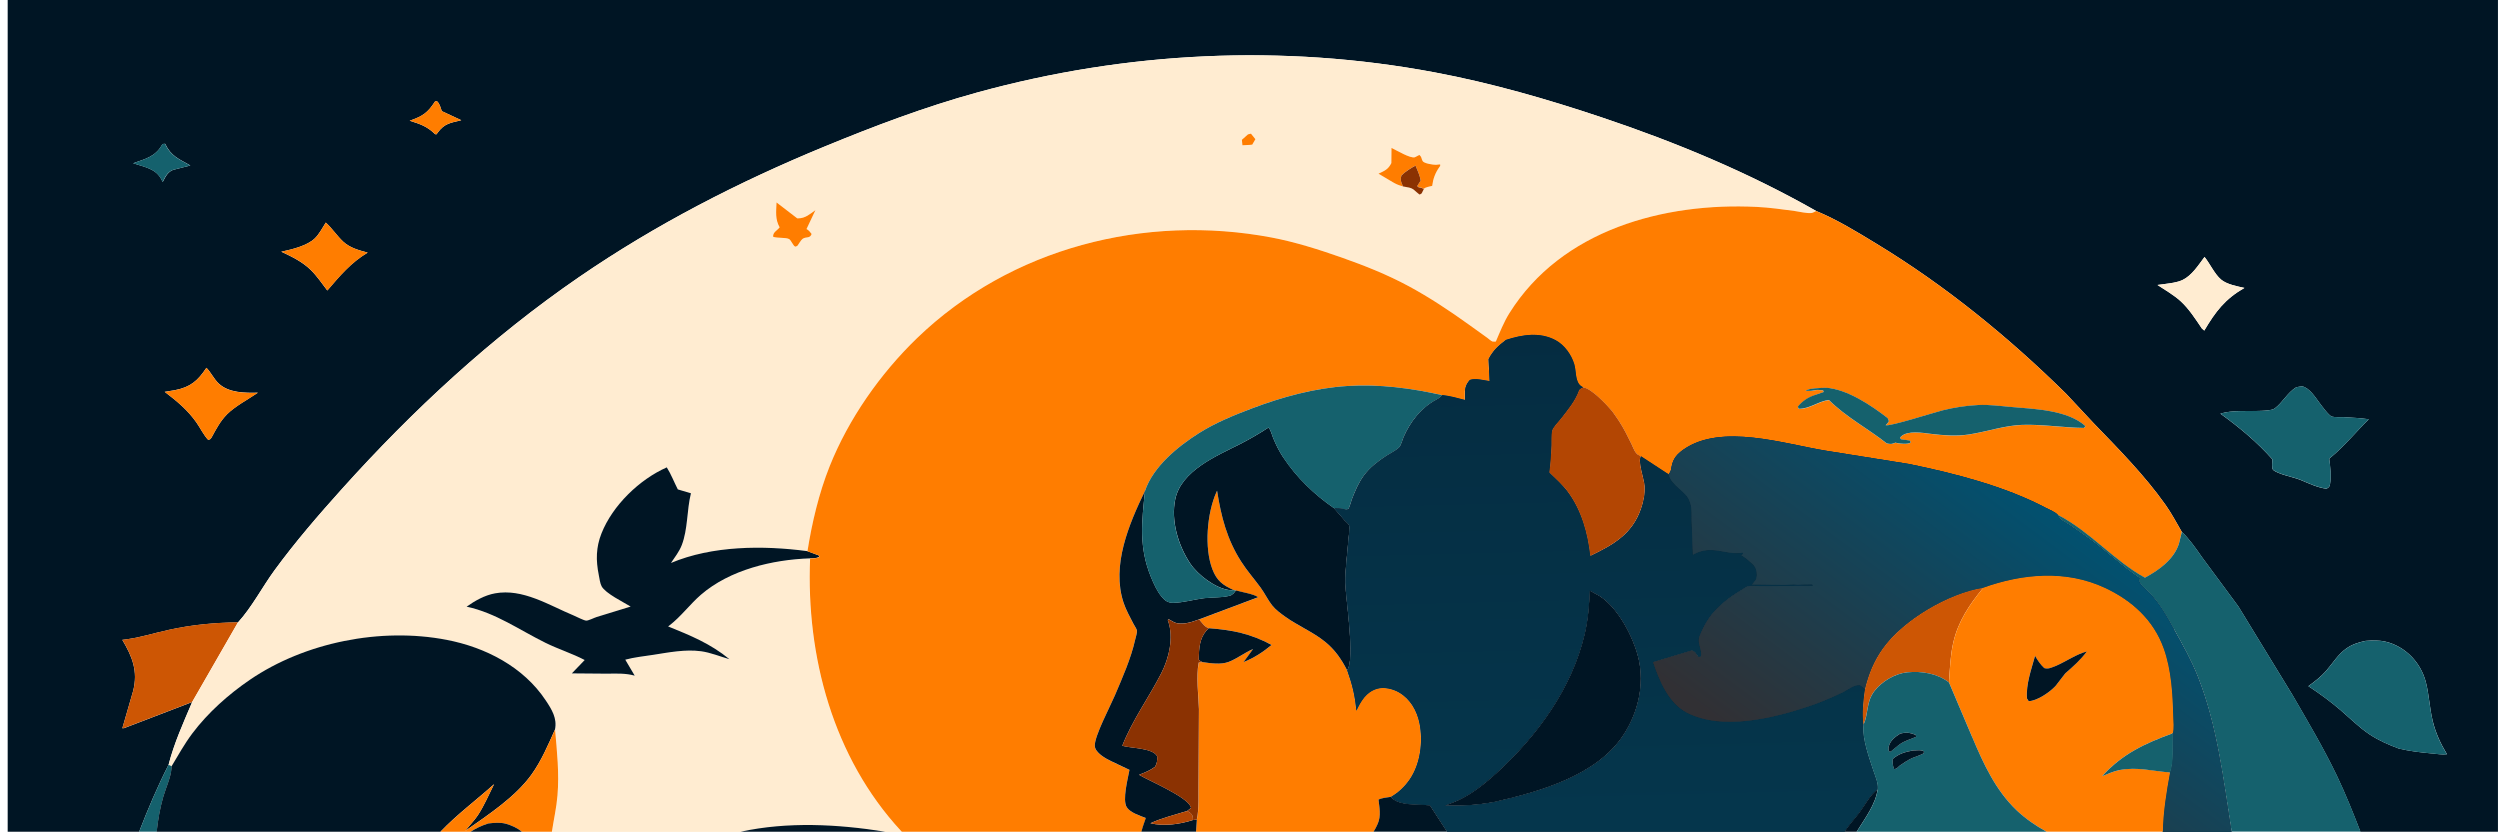 <?xml version="1.0" encoding="UTF-8"?>
<svg id="Calque_2" data-name="Calque 2" xmlns="http://www.w3.org/2000/svg" xmlns:xlink="http://www.w3.org/1999/xlink" viewBox="0 0 514 171">
  <defs>
    <style>
      .cls-1 {
        fill: #15616d;
      }

      .cls-1, .cls-2, .cls-3, .cls-4, .cls-5, .cls-6, .cls-7, .cls-8, .cls-9, .cls-10, .cls-11 {
        stroke-width: 0px;
      }

      .cls-2 {
        fill: #b34603;
      }

      .cls-3 {
        fill: #cd5604;
      }

      .cls-4 {
        fill: #001524;
      }

      .cls-5 {
        fill: url(#Dégradé_sans_nom_4-2);
      }

      .cls-6 {
        fill: url(#Dégradé_sans_nom_4);
      }

      .cls-7 {
        fill: none;
      }

      .cls-8 {
        fill: url(#Dégradé_sans_nom_5);
      }

      .cls-9 {
        fill: #ffecd1;
      }

      .cls-10 {
        fill: #ff7d00;
      }

      .cls-11 {
        fill: #8b3202;
      }
    </style>
    <linearGradient id="Dégradé_sans_nom_4" data-name="Dégradé sans nom 4" x1="843.6" y1="267.2" x2="853.49" y2="-139.72" gradientTransform="translate(-233.81 246.65) scale(.67 -.67)" gradientUnits="userSpaceOnUse">
      <stop offset="0" stop-color="#052c41"/>
      <stop offset="1" stop-color="#04475f"/>
    </linearGradient>
    <linearGradient id="Dégradé_sans_nom_4-2" data-name="Dégradé sans nom 4" x1="946.56" y1="269.71" x2="956.45" y2="-137.22" xlink:href="#Dégradé_sans_nom_4"/>
    <linearGradient id="Dégradé_sans_nom_5" data-name="Dégradé sans nom 5" x1="914.15" y1="118.74" x2="983.68" y2="212.34" gradientTransform="translate(-233.81 246.65) scale(.67 -.67)" gradientUnits="userSpaceOnUse">
      <stop offset="0" stop-color="#313034"/>
      <stop offset="1" stop-color="#005272"/>
    </linearGradient>
  </defs>
  <g id="Calque_1-2" data-name="Calque 1">
    <g>
      <rect class="cls-7" x="513.58" width=".42" height="171"/>
      <rect class="cls-7" width="1.58" height="171"/>
      <path class="cls-4" d="m1.58,0v171h27.03c1.81-4.67,3.76-9.27,6.04-13.75,1.13-4.44,3.06-8.7,4.85-12.9l-13.58,5.2c-.46.2-.26.14-.77.19l2.23-7.7c1.03-4.07-.2-7.05-2.23-10.48,3.2-.33,6.4-1.37,9.55-2.05,4.78-1.05,9.34-1.48,14.23-1.55,2.85-3.12,5.01-7.31,7.53-10.75,4.23-5.78,9.03-11.35,13.83-16.68,14.6-16.23,30.73-31.18,48.74-43.55,15.84-10.88,32.78-19.56,50.53-26.87,10.28-4.23,20.63-8.15,31.36-11.1,30.68-8.43,62.8-10.01,94.07-4.13,11.64,2.19,23.07,5.48,34.29,9.24,15.27,5.12,30.12,11.29,44.13,19.26,4.29,1.77,8.4,4.3,12.36,6.71,14.18,8.6,27.21,19.23,39.02,30.86l5.65,6.04c5.14,5.33,10.47,10.7,14.76,16.76,1.29,1.82,2.27,3.7,3.38,5.61,1.47,1.37,2.97,3.5,4.12,5.17l7.52,10.18,11.01,18.02c3.19,5.51,6.49,11.06,9.24,16.8,1.79,3.75,3.33,7.61,4.83,11.48h28.28V0H1.58Zm31.88,37.39l-.07-.1-.13-.28c-1.16-2.39-3.55-2.65-5.88-3.45,2.42-.85,4.57-1.34,5.92-3.75l.11-.2.54-.05c1.25,2.6,2.83,3.11,5.19,4.46l-3.53.9c-1.03.37-1.55,1.32-2.02,2.24l-.11.22Zm13.19,47.82c-1.34,1.33-2.24,3.05-3.13,4.69-.34.48-.12.28-.69.56-.94-.98-1.63-2.43-2.41-3.55-1.83-2.62-4.03-4.42-6.55-6.35l2.09-.34c3.21-.62,4.72-1.95,6.48-4.6.94.94,1.5,2.26,2.52,3.22,2.06,1.95,5.42,1.96,8.06,1.89-2.04,1.4-4.62,2.73-6.37,4.46Zm20.65-25.48c-1.07-1.39-2.13-2.98-3.39-4.21-1.74-1.71-3.89-2.74-6.08-3.77l.29-.06c2.04-.44,5.02-1.18,6.56-2.64.92-.86,1.62-2.23,2.3-3.29,1.33,1.21,2.3,2.74,3.61,3.95,1.37,1.26,3.25,1.76,4.99,2.22-3.49,2.11-5.67,4.74-8.29,7.79Zm22.67-32.43l-.23.32-.28-.03c-1.63-1.61-3.09-2.1-5.23-2.76,2.7-.96,3.68-1.61,5.21-3.96l.38-.08c.61.55.74,1.29,1.01,2.06l4.01,1.87c-2.25.56-3.45.64-4.87,2.58Zm362.73,40.23c-1.28-1.9-2.67-4.07-4.38-5.62-1.39-1.26-3.17-2.28-4.74-3.32l1.3-.17c1.26-.18,2.7-.31,3.86-.86,1.92-.92,3.26-3.07,4.51-4.73,1.11,1.37,2.07,3.5,3.37,4.62,1.2,1.03,3.34,1.41,4.84,1.75-3.99,2.27-5.96,4.88-8.26,8.77l-.5-.43Zm14.64,29.06c-.32-.3-.15-1.67-.14-2.15-3.14-3.55-6.84-6.63-10.69-9.39,2.39-.77,5.91-.45,8.45-.58.7-.04,2.14-.07,2.7-.48,1.64-1.2,2.59-3.22,4.43-4.36.39-.11.83-.14,1.23-.2,1.51.32,2.73,2.29,3.6,3.45.46.6,1.88,2.59,2.53,2.78.61.17,1.68.08,2.34.11,1.75.09,3.49.19,5.23.43-2.59,2.53-4.99,5.52-7.78,7.8l-.36.29c.22,1.58.46,3.63.18,5.21-.11.64-.22.66-.73.99-1.89-.24-3.69-1.13-5.44-1.85-1.35-.55-4.54-1.12-5.55-2.04Zm32.57,58.31c-2.31-.21-4.43-.47-6.69-.99-2.08-.77-4.17-1.68-6.02-2.91-2.17-1.44-4.08-3.37-6.06-5.07-2.07-1.77-4.26-3.36-6.54-4.86,1.33-.95,2.65-1.99,3.72-3.22,1.3-1.51,2.43-3.37,4.09-4.53,1.24-.86,2.5-1.25,3.95-1.56,1.35-.1,2.76-.15,4.09.16,4.08.96,7.25,4.27,8.3,8.3.68,2.62.77,5.38,1.42,8.02.61,2.48,1.61,4.66,2.93,6.83-1,.14-2.17-.09-3.18-.18Z"/>
      <path class="cls-10" d="m89.82,20.78l-.38.08c-1.52,2.35-2.51,3-5.21,3.96,2.14.66,3.59,1.15,5.23,2.76l.28.03.23-.32c1.42-1.94,2.62-2.02,4.87-2.58l-4.01-1.87c-.27-.77-.4-1.51-1.01-2.06Z"/>
      <path class="cls-1" d="m35.58,34.93l3.53-.9c-2.35-1.35-3.93-1.86-5.19-4.46l-.54.05-.11.2c-1.35,2.41-3.5,2.89-5.92,3.75,2.33.8,4.72,1.05,5.88,3.45l.13.28.07.1.11-.22c.47-.92.99-1.88,2.02-2.24Z"/>
      <path class="cls-10" d="m66.99,45.76c-.68,1.06-1.38,2.43-2.3,3.29-1.54,1.45-4.52,2.2-6.56,2.64l-.29.06c2.19,1.02,4.34,2.05,6.08,3.77,1.25,1.23,2.31,2.81,3.39,4.21,2.62-3.05,4.8-5.68,8.29-7.79-1.74-.46-3.63-.96-4.99-2.22-1.31-1.21-2.28-2.74-3.61-3.95Z"/>
      <path class="cls-9" d="m461.46,59.2c-1.51-.35-3.64-.72-4.84-1.75-1.3-1.12-2.26-3.25-3.37-4.62-1.25,1.67-2.59,3.81-4.51,4.73-1.16.55-2.6.68-3.86.86l-1.3.17c1.57,1.04,3.34,2.06,4.74,3.32,1.71,1.55,3.1,3.72,4.38,5.62l.5.43c2.3-3.88,4.27-6.5,8.26-8.77Z"/>
      <path class="cls-10" d="m44.96,78.85c-1.02-.96-1.58-2.29-2.52-3.22-1.76,2.65-3.27,3.97-6.48,4.6l-2.09.34c2.52,1.93,4.72,3.72,6.55,6.35.78,1.12,1.47,2.57,2.41,3.55.57-.28.35-.08.69-.56.9-1.64,1.79-3.36,3.13-4.69,1.74-1.73,4.33-3.07,6.37-4.46-2.64.07-6,.05-8.06-1.89Z"/>
      <path class="cls-3" d="m34.7,129.49c-3.15.69-6.35,1.73-9.55,2.05,2.03,3.43,3.26,6.42,2.23,10.48l-2.23,7.7c.5-.05.31,0,.77-.19l13.58-5.2,9.43-16.4c-4.88.08-9.45.51-14.23,1.55Z"/>
      <path class="cls-1" d="m479.07,99.49c.28-1.57.04-3.63-.18-5.21l.36-.29c2.79-2.27,5.19-5.26,7.78-7.8-1.74-.24-3.48-.34-5.23-.43-.65-.03-1.73.06-2.34-.11-.65-.18-2.07-2.18-2.53-2.78-.88-1.16-2.09-3.13-3.6-3.45-.4.06-.84.09-1.23.2-1.85,1.14-2.79,3.16-4.43,4.36-.56.41-2,.45-2.7.48-2.54.13-6.06-.18-8.45.58,3.84,2.77,7.54,5.84,10.69,9.39-.01.48-.19,1.86.14,2.15,1.01.92,4.2,1.49,5.55,2.04,1.75.72,3.55,1.61,5.44,1.85.51-.33.62-.35.73-.99Z"/>
      <path class="cls-1" d="m500.17,148.25c-.65-2.64-.74-5.41-1.42-8.02-1.05-4.03-4.22-7.34-8.3-8.3-1.32-.31-2.74-.26-4.09-.16-1.45.32-2.71.7-3.95,1.56-1.66,1.15-2.79,3.02-4.09,4.53-1.07,1.24-2.39,2.28-3.72,3.22,2.27,1.5,4.47,3.09,6.54,4.86,1.98,1.7,3.89,3.62,6.06,5.07,1.85,1.23,3.94,2.14,6.02,2.91,2.26.53,4.38.78,6.69.99,1.01.09,2.18.31,3.18.18-1.32-2.17-2.32-4.35-2.93-6.83Z"/>
      <path class="cls-9" d="m185.19,170.79c-13.93-15.06-19.48-35.8-18.66-55.97-7.69.26-16.46,2.33-22.41,7.49-2.27,1.97-4.06,4.45-6.45,6.29l-.28.21c4.63,1.88,8.69,3.52,12.61,6.74-1.87-.53-3.9-1.37-5.82-1.63-3.25-.44-6.62.23-9.83.73-1.94.3-3.88.49-5.77,1l1.94,3.29c-1.85-.53-3.76-.43-5.66-.41l-7.27-.06,2.64-2.75c-2.58-1.36-5.41-2.23-8.03-3.52-5.42-2.67-10.26-6.17-16.25-7.45,1.75-1.23,3.71-2.35,5.85-2.74,5.73-1.04,11.07,2.44,16.16,4.55.57.23,2.12,1.07,2.61,1.06.49,0,1.6-.58,2.11-.74l7-2.15c-1.43-.89-5.19-2.72-5.97-4.17-.33-.61-.45-1.68-.59-2.36-.6-2.98-.57-5.66.56-8.5,2.28-5.77,7.81-11.11,13.43-13.59.89,1.41,1.51,3.04,2.27,4.53l2.7.8c-.87,3.47-.61,7.38-1.9,10.69-.5,1.29-1.45,2.52-2.22,3.66,8.52-3.59,18.98-3.65,28.06-2.45.92-5.84,2.36-11.94,4.55-17.44,3.89-9.8,10.42-19.1,17.99-26.39,19.24-18.56,46.86-25.59,72.88-20.68,4.9.92,9.74,2.47,14.43,4.12,4.73,1.66,9.32,3.48,13.74,5.87,4.27,2.3,8.45,5.08,12.39,7.91l3.79,2.72c.23.16.82.69,1.07.76.22.06.46,0,.69.01.84-1.95,1.65-4.01,2.78-5.82,10.73-17.15,31.8-22.81,50.89-21.86,2.61.13,5.19.5,7.77.84,1,.13,2.51.53,3.48.41.26-.03.69-.29.95-.4-14.02-7.97-28.86-14.14-44.13-19.26-11.22-3.76-22.64-7.05-34.29-9.24-31.27-5.88-63.4-4.3-94.07,4.13-10.73,2.95-21.08,6.87-31.36,11.1-17.75,7.31-34.68,15.99-50.53,26.87-18.02,12.37-34.15,27.31-48.74,43.55-4.79,5.33-9.6,10.9-13.83,16.68-2.52,3.44-4.68,7.64-7.53,10.75l-9.43,16.4c-1.79,4.2-3.72,8.47-4.85,12.9l.64.31c1.37-2.29,2.66-4.63,4.28-6.77,3.21-4.26,7.43-8.03,11.83-11.02,11.33-7.72,26.94-10.81,40.44-8.21,7.97,1.53,15.8,5.54,20.39,12.46,1.23,1.86,2.36,3.68,1.9,5.97.39,4.54.88,8.99.5,13.55-.21,2.48-.77,4.98-1.15,7.47h38.83c9.64-2.1,19.97-1.56,29.7,0h3.4s-.11-.11-.21-.21Zm100.87-137.26l.03-3.12c1,.46,3.92,2.23,4.81,1.92l.93-.48c.53.5.34.69.66,1.26.28.52,2.2.78,2.74.77l.86-.09c.03.43.08.22-.17.58-.83,1.2-1.27,2.4-1.46,3.84-.4.11-1.51.29-1.71.62l-.44.9c-.16.08-.3.25-.47.23-.06,0-1.14-.98-1.25-1.06-.49-.36-1.21-.44-1.8-.54l-.33-.06c-.79-.2-1.37-.43-2.07-.85l-2.96-1.76c1.29-.62,2.01-.88,2.64-2.18Zm-29.48-5.91l.61-.13.91,1.13-.66,1.13-.5.05-1.52.08-.1-1.12,1.26-1.12Zm-96.31,19.12c-.95-1.7-.7-3.23-.64-5.12l4.26,3.27h.22c1.45,0,2.38-.87,3.52-1.67l-1.83,3.88c.48.27.71.58,1.05,1.02-.37,1-1.14.49-1.86,1-.33.23-.78,1.05-1.05,1.41-.17.06-.34.24-.5.17-.43-.21-.82-1.33-1.25-1.55-.71-.35-2.33-.14-3.25-.45-.11-.94.75-1.22,1.33-1.95Z"/>
      <polygon class="cls-10" points="256.96 29.79 257.46 29.74 258.11 28.62 257.2 27.48 256.59 27.62 255.33 28.74 255.44 29.87 256.96 29.79"/>
      <path class="cls-10" d="m163.46,50.69c.16.08.33-.11.5-.17.26-.35.72-1.17,1.05-1.41.72-.51,1.5,0,1.86-1-.33-.44-.56-.75-1.05-1.02l1.83-3.88c-1.14.8-2.07,1.67-3.52,1.68h-.22s-4.26-3.27-4.26-3.27c-.06,1.89-.32,3.42.64,5.12-.57.73-1.43,1.01-1.33,1.95.92.31,2.54.1,3.25.45.43.21.82,1.34,1.25,1.55Z"/>
      <path class="cls-10" d="m288.45,38.32c-.39-1-.63-1.22-.3-2.27.91-.86,1.79-1.41,2.88-2.01.42,1.01.88,1.98,1.06,3.07l-.7,1.12c.42.35.16.23.59.31.45.09.29.05.77.29.2-.33,1.31-.51,1.71-.62.18-1.44.62-2.64,1.46-3.84.25-.36.2-.15.17-.58l-.86.09c-.54.01-2.45-.26-2.74-.77-.31-.57-.12-.77-.66-1.26l-.93.48c-.89.31-3.81-1.45-4.81-1.92l-.03,3.12c-.64,1.29-1.35,1.56-2.64,2.18l2.96,1.76c.7.41,1.28.65,2.07.85Z"/>
      <path class="cls-11" d="m291.39,38.24l.7-1.12c-.18-1.09-.64-2.06-1.06-3.07-1.09.6-1.97,1.14-2.88,2.01-.33,1.04-.08,1.27.3,2.27l.33.06c.59.11,1.31.18,1.8.54.11.08,1.2,1.06,1.25,1.06.17.01.31-.16.47-.23l.44-.9c-.48-.24-.33-.2-.77-.29-.43-.08-.17.04-.59-.31Z"/>
      <path class="cls-4" d="m137.94,115.77c.77-1.15,1.72-2.37,2.22-3.66,1.29-3.31,1.03-7.22,1.9-10.69l-2.7-.8c-.76-1.49-1.38-3.12-2.27-4.53-5.62,2.48-11.15,7.82-13.43,13.59-1.13,2.85-1.16,5.53-.56,8.5.14.69.26,1.75.59,2.36.78,1.46,4.54,3.29,5.97,4.17l-7,2.15c-.51.16-1.62.73-2.11.74-.49,0-2.04-.83-2.61-1.06-5.09-2.11-10.43-5.59-16.16-4.55-2.14.39-4.1,1.51-5.85,2.74,5.99,1.28,10.83,4.78,16.25,7.45,2.62,1.29,5.45,2.17,8.03,3.52l-2.64,2.75,7.27.06c1.9-.02,3.81-.12,5.66.41l-1.94-3.29c1.89-.51,3.84-.7,5.77-1,3.21-.5,6.58-1.17,9.83-.73,1.92.26,3.95,1.1,5.82,1.63-3.92-3.21-7.98-4.86-12.61-6.74l.28-.21c2.39-1.84,4.18-4.32,6.45-6.29,5.95-5.15,14.72-7.23,22.41-7.49.68-.02,1.29,0,1.92-.3l-.11-.32-2.35-.87c-9.08-1.2-19.54-1.15-28.06,2.45Z"/>
      <path class="cls-10" d="m231.66,165.99c-.96-1.47.24-5.94.55-7.69l-3.73-1.77c-1.12-.54-3.33-1.73-3.4-3.16-.1-1.96,3.21-8.21,4.11-10.33,1.58-3.72,3.32-7.59,4.2-11.54.09-.41.42-1.49.36-1.84-.07-.36-.55-1.06-.73-1.4-.71-1.39-1.51-2.81-2.01-4.29-2.56-7.61,1.09-16.19,4.4-23.04,1.68-5,6.78-9.14,11.07-11.86,3.36-2.13,7.18-3.69,10.89-5.09,6.3-2.38,12.9-4.19,19.65-4.62,6.52-.42,13.16.45,19.52,1.88,1.58.18,3.09.6,4.62,1.01v-.9c-.04-1.35.09-2.23,1.02-3.23,1.15-.4,2.85.07,4.05.25l-.21-4.53c.91-1.77,2.03-2.77,3.58-3.95,3.33-1.08,6.96-1.68,10.21.07,1.82.98,3.23,2.96,3.82,4.92.45,1.5.13,3.68,1.48,4.56l.38.22c1.71.19,4.93,3.64,6.03,4.97l1.12,1.61.24.36c.97,1.49,1.76,3.1,2.55,4.7.35.71.7,1.86,1.4,2.25l.29.17.24.13,5.67,3.71.22-.29c.3-.43.34-.86.43-1.36.29-1.61,1.11-2.54,2.44-3.47,7.79-5.46,20.76-1.14,29.34.25l16.95,2.71c9.36,1.9,19.77,4.57,28.23,9.04.68.36,1.95.86,2.42,1.43l.25.13c6.48,3.41,11.35,9.32,17.68,12.8,2.89-1.56,5.98-3.76,7-7.03l.59-2.4c-1.11-1.92-2.09-3.8-3.38-5.61-4.29-6.06-9.62-11.43-14.76-16.76l-5.65-6.04c-11.81-11.63-24.84-22.26-39.02-30.86-3.97-2.41-8.07-4.94-12.36-6.71-.26.11-.69.37-.95.4-.96.12-2.47-.27-3.48-.41-2.58-.35-5.17-.71-7.77-.84-19.09-.95-40.16,4.7-50.89,21.86-1.13,1.8-1.94,3.87-2.78,5.82-.23,0-.47.04-.69-.01-.25-.06-.85-.6-1.07-.76l-3.79-2.72c-3.94-2.83-8.12-5.61-12.39-7.91-4.42-2.38-9.01-4.2-13.74-5.87-4.7-1.65-9.54-3.19-14.43-4.12-26.02-4.91-53.64,2.12-72.88,20.68-7.56,7.3-14.09,16.6-17.99,26.39-2.19,5.5-3.63,11.6-4.55,17.44l2.35.87.11.32c-.63.3-1.24.28-1.92.3-.82,20.16,4.74,40.91,18.66,55.97.09.1.16.16.21.21h49.28c.22-.96.57-1.88.9-2.81-1.23-.49-3.16-1.05-3.91-2.21Zm141.43-84.74l1.86-.63-.12-.35c-.62-.05-1.25-.15-1.85,0-.59.15-1.16.12-1.77.12.58-.6,3.23-.59,4.15-.66,4.44.3,9.33,3.61,12.75,6.25l.26.64c-.2.32-.4.56-.68.82.74.34,10.06-2.65,11.74-3.06,2.42-.6,4.82-.97,7.31-1.09,2.34-.11,4.66.22,6.99.42,4.67.39,11.43.62,15.04,3.92l-.31.37c-4.23-.05-8.43-.76-12.66-.63-3.65.12-7.33,1.4-10.95,1.97-2.61.41-5.32.2-7.93-.13-1.71-.21-4.7-.73-6.07.56l-.2.24.18.32,1.88.27.13.41c-.63.4-2.16.24-2.88.08l-.25-.07-.38.15c-.53.2-.88.11-1.42,0-3.78-2.99-8.47-5.49-11.86-8.9-2.1.23-4.04,1.87-6.23,1.81l-.18-.44c.95-1.16,2.04-1.89,3.46-2.37Z"/>
      <path class="cls-10" d="m283.26,169.37c.72-1.6.36-3.27.16-4.96.77-.38,1.72-.43,2.57-.57,1.55-.92,2.81-2.1,3.83-3.59,2.18-3.2,2.77-7.76,2.02-11.5-.52-2.57-1.86-4.99-4.17-6.36-1.26-.75-3.15-1.21-4.57-.78-2.27.68-3.3,2.53-4.26,4.51-.24-2.98-.86-5.47-1.87-8.29-1.16-2.28-2.53-4.25-4.53-5.87-2.5-2.02-5.62-3.3-8.24-5.19-.91-.66-1.93-1.4-2.63-2.28-.91-1.14-1.53-2.51-2.4-3.69-1.31-1.78-2.78-3.45-3.97-5.31-2.93-4.58-4.14-9.3-4.97-14.59l-.13.28c-1.95,4.35-2.53,11.48-.82,15.9.91,2.34,2.15,3.25,4.35,4.24l.47.09c1.09.33,3.81.76,4.56,1.4l-12.11,4.54c.59.69,1.1,1.58,1.98,1.81,4.87.36,8.6,1.12,12.93,3.44-1.77,1.47-3.62,2.68-5.77,3.53l1.96-2.69c-1.74.73-3.29,1.99-5,2.64-1.63.62-3.72.29-5.39.05l-.79.09c-.56,2.94-.06,6.56.05,9.57l-.09,15.34c-.05,2.33.15,5.1-.35,7.37l-.17,2.5h36.5c.25-.4.48-.8.68-1.23l.18-.4Z"/>
      <path class="cls-4" d="m246.46,135.62c.48.43.22.26.78.51,1.67.24,3.76.57,5.39-.05,1.71-.65,3.26-1.9,5-2.64l-1.96,2.69c2.15-.85,4-2.06,5.77-3.53-4.33-2.33-8.06-3.08-12.93-3.44-1.6,1.46-1.93,3.3-2.02,5.38l-.04,1.09Z"/>
      <path class="cls-1" d="m376.05,82.25c3.38,3.41,8.07,5.91,11.86,8.9.54.12.88.2,1.42,0l.38-.15.25.07c.72.16,2.25.32,2.88-.08l-.13-.41-1.88-.27-.18-.32.2-.24c1.36-1.29,4.36-.77,6.07-.56,2.61.32,5.32.53,7.93.13,3.62-.56,7.3-1.85,10.95-1.97,4.23-.13,8.44.58,12.66.63l.31-.37c-3.62-3.3-10.37-3.52-15.04-3.92-2.32-.2-4.65-.53-6.99-.42-2.49.12-4.89.49-7.31,1.09-1.68.41-11,3.4-11.74,3.06.28-.26.48-.5.68-.82l-.26-.64c-3.42-2.64-8.31-5.95-12.75-6.25-.93.07-3.58.06-4.15.66.61,0,1.18.03,1.77-.12.6-.15,1.24-.05,1.85,0l.12.35-1.86.63c-1.42.48-2.51,1.21-3.46,2.37l.18.44c2.19.06,4.13-1.58,6.23-1.81Z"/>
      <path class="cls-4" d="m245.26,168.6c-2.71.87-5.94,1.33-8.73.66,2.42-1.12,5.02-1.72,7.56-2.53l.79-.62-.07-.26c-.88-2.09-8.35-5.23-10.62-6.55,1.18-.47,2.28-.89,3.3-1.66.43-.8.47-1.26.43-2.16-.98-1.74-5.23-1.6-7.18-2.15,2.1-5.32,5.44-9.87,8.03-14.93,1.58-3.09,2.57-7.27,1.42-10.66l-.09-.26.18-.17,1.19.66c1.4.58,3.4,0,4.75-.51l.33-.13,12.11-4.54c-.75-.64-3.47-1.08-4.56-1.4l-.46.59s-.48.39-.56.42c-1.65.52-3.87.36-5.61.59-2.03.26-4.2.92-6.25.94-1.05.01-1.68-.41-2.34-1.2-.99-1.17-1.68-2.74-2.26-4.15-2.49-6.09-1.87-11.32-1.2-17.67-3.31,6.84-6.96,15.42-4.4,23.04.5,1.48,1.3,2.91,2.01,4.29.18.35.66,1.05.73,1.4.07.35-.26,1.43-.36,1.84-.88,3.95-2.62,7.82-4.2,11.54-.9,2.13-4.21,8.37-4.11,10.33.07,1.43,2.28,2.63,3.4,3.16l3.73,1.77c-.31,1.75-1.51,6.21-.55,7.69.75,1.15,2.69,1.72,3.91,2.21-.32.93-.67,1.85-.9,2.81h11.23l.17-2.5-.81.1Z"/>
      <path class="cls-2" d="m244.09,166.73c-2.54.81-5.14,1.41-7.56,2.53,2.79.67,6.03.2,8.73-.66,0-.21.01-.54-.04-.73-.18-.65-.59-.81-1.13-1.13Z"/>
      <path class="cls-11" d="m241.46,127.98l-1.19-.66-.18.17.09.26c1.15,3.39.17,7.57-1.42,10.66-2.59,5.06-5.93,9.61-8.03,14.93,1.95.55,6.19.41,7.18,2.15.04.9,0,1.36-.43,2.16-1.03.77-2.12,1.19-3.3,1.66,2.27,1.31,9.73,4.46,10.62,6.55l.07.26-.79.62c.54.33.94.48,1.13,1.13.05.2.04.53.04.73l.81-.1c.5-2.27.3-5.04.35-7.37l.09-15.34c-.11-3.01-.61-6.63-.05-9.57l.79-.09c-.56-.25-.3-.08-.78-.51l.04-1.09c.09-2.08.42-3.92,2.02-5.38-.88-.23-1.39-1.12-1.98-1.81l-.33.13c-1.36.52-3.35,1.09-4.75.51Z"/>
      <path class="cls-4" d="m263.83,94.03c-.84-1.28-1.5-2.6-2.08-4.02-.21-.51-.54-1.8-.96-2.1-1.93,1.25-3.89,2.4-5.94,3.44-4.78,2.41-11.98,5.42-13.21,11.27-.94,4.43.62,9.57,3.09,13.26,1.56,2.32,5.11,5.04,7.97,5.43.3.04.62.02.93,0-2.21-.99-3.45-1.9-4.35-4.24-1.71-4.42-1.13-11.55.82-15.9l.13-.28c.83,5.3,2.03,10.01,4.97,14.59,1.19,1.86,2.66,3.53,3.97,5.31.87,1.18,1.49,2.55,2.4,3.69.7.88,1.72,1.63,2.63,2.28,2.62,1.89,5.75,3.17,8.24,5.19,2.01,1.62,3.37,3.59,4.53,5.87,1.74-2.29-.33-14.81-.37-17.99-.04-2.93.41-5.79.62-8.7.05-.66.36-2.65.15-3.2-.09-.23-.7-.72-.89-.93l-2.2-2.53c-4.08-2.82-7.7-6.29-10.44-10.45Z"/>
      <path class="cls-1" d="m277.02,79.36c-6.75.43-13.35,2.24-19.65,4.62-3.71,1.4-7.53,2.96-10.89,5.09-4.3,2.72-9.39,6.86-11.07,11.86-.67,6.35-1.29,11.58,1.2,17.67.58,1.41,1.26,2.98,2.26,4.15.66.78,1.28,1.21,2.34,1.2,2.04-.03,4.22-.68,6.25-.94,1.74-.22,3.96-.06,5.61-.59.08-.02.54-.4.56-.42l.46-.59-.47-.09c-.3.03-.62.05-.93,0-2.85-.39-6.41-3.11-7.97-5.43-2.47-3.68-4.03-8.82-3.09-13.26,1.24-5.85,8.44-8.85,13.21-11.27,2.05-1.04,4.01-2.19,5.94-3.44.43.3.75,1.59.96,2.1.58,1.41,1.24,2.74,2.08,4.02,2.74,4.16,6.35,7.62,10.44,10.45.68,0,1.3,0,1.96.18l.48.14c.17-.06.41-.03.52-.18.29-.37.57-1.55.76-2.04.65-1.7,1.36-3.37,2.46-4.84,1.24-1.67,2.88-2.91,4.6-4.02.78-.5,2.06-1.13,2.68-1.79.31-.33.65-1.53.84-2,1.38-3.21,3.57-6.02,6.7-7.72.38-.21.66-.36.97-.67l.3-.31c-6.36-1.44-12.99-2.3-19.52-1.88Z"/>
      <path class="cls-1" d="m471.24,142.71l-11.01-18.02-7.52-10.18c-1.15-1.67-2.65-3.79-4.12-5.17l-.59,2.4c-1.02,3.27-4.11,5.47-7,7.03-6.33-3.49-11.21-9.4-17.68-12.8l-.25-.13.19.38c.44.81,1.62,1.29,2.37,1.79l4.22,2.98c3.45,2.54,6.54,5.51,10.09,7.9l-.23.34c.24.72.59,1.17,1.16,1.66,2.69,2.32,4.37,5.4,6.09,8.46,1.73,3.1,3.53,6.33,4.85,9.63,4.04,10.13,5.29,21.16,7.01,32h26.5c-1.49-3.88-3.04-7.74-4.83-11.48-2.75-5.74-6.05-11.29-9.24-16.8Z"/>
      <path class="cls-1" d="m35.27,158.01l.02-.46-.64-.31c-2.28,4.48-4.23,9.09-6.04,13.75h3.62c.26-2.42.69-4.84,1.34-7.13.52-1.82,1.56-3.98,1.7-5.86Z"/>
      <path class="cls-4" d="m101.58,161.23c-1.07,2.12-2.03,4.41-3.34,6.39-.75,1.14-1.78,2.11-2.59,3.22,4.67-3.28,10.29-6.94,13.63-11.59,2.03-2.82,3.42-6.11,4.83-9.27.47-2.29-.66-4.11-1.9-5.97-4.58-6.92-12.42-10.93-20.39-12.46-13.5-2.6-29.11.49-40.44,8.21-4.4,3-8.62,6.76-11.83,11.02-1.61,2.14-2.9,4.48-4.28,6.77l-.02.46c-.14,1.87-1.18,4.03-1.7,5.86-.66,2.3-1.08,4.71-1.34,7.13h58.35c3.41-3.57,7.34-6.47,11.01-9.77Z"/>
      <path class="cls-10" d="m114.12,149.98c-1.42,3.16-2.81,6.45-4.83,9.27-3.34,4.65-8.95,8.31-13.63,11.59.81-1.11,1.84-2.08,2.59-3.22,1.31-1.98,2.27-4.28,3.34-6.39-3.66,3.29-7.59,6.2-11.01,9.77h6.19c1.12-.72,2.22-1.24,3.6-1.69,1.19-.14,2.5-.27,3.67.06,1.16.33,2.33.85,3.27,1.63h6.16c.38-2.49.95-4.99,1.15-7.47.38-4.56-.1-9.01-.5-13.55Z"/>
      <path class="cls-4" d="m100.37,169.31c-1.38.45-2.48.97-3.6,1.69h10.53c-.94-.78-2.11-1.3-3.27-1.63-1.17-.33-2.47-.2-3.67-.06Z"/>
      <path class="cls-4" d="m152.29,171h29.7c-9.74-1.56-20.06-2.1-29.7,0Z"/>
      <path class="cls-4" d="m386.05,162.28c.12-1.31-.51-2.65-.92-3.87-.88-2.7-2.34-6.59-2-9.44-.29-2.44-.02-4.87.33-7.29-.33-.3-.62-.56-1-.81-1.23-.18-2.43.9-3.51,1.43-2.2,1.07-4.66,2.12-6.97,2.89-7.32,2.46-17.88,5.08-25.15,1.32-3.76-1.94-5.66-6.55-6.95-10.39l7.95-2.4c.76.22.93.72,1.38,1.36l.5-.09c.33-1.48-.86-2.79-.27-4.23.92-2.24,1.91-3.99,3.64-5.72,1.47-1.47,3.12-2.68,4.91-3.72.36-.21.99-.69,1.38-.79.66-.16,1.88-.02,2.61-.05l10.8-.03-.19-.33-2.09.03c-.43.05-.74.1-1.18.03-.72-.12-1.62.07-2.38.07l-4.97-.08h-1.75c.62-.74.95-.96.99-1.95.03-.79-.22-1.61-.79-2.17l-.2-.19c-.64-.6-1.25-1.12-2-1.58l-.2-.12.37-.21-.04-.33c-3.66.58-6.18-1.71-10.04.29l-.24.13-.26-6.9c-.03-1.2.1-2.67-.32-3.81l-.14-.35c-.73-2.04-3.65-3.05-4.29-5.45l-5.67-3.71c-.71.94.69,4.72.77,6.11.09,1.61-.24,3.21-.76,4.72-1.84,5.24-5.7,7.37-10.4,9.65-.52-4.63-1.8-9.35-4.62-13.16-1.07-1.45-2.5-2.73-3.8-3.99.25-1.85.37-3.7.44-5.56.03-.93-.05-2.08.12-2.97.14-.74,1.31-1.87,1.77-2.47,1.39-1.78,2.98-3.67,3.75-5.83.13-.37.53-.47.86-.67l-.38-.22c-1.35-.88-1.03-3.06-1.48-4.56-.59-1.95-2-3.94-3.82-4.92-3.25-1.75-6.88-1.15-10.21-.07-1.55,1.18-2.67,2.18-3.58,3.95l.21,4.53c-1.2-.17-2.9-.65-4.05-.25-.93,1.01-1.06,1.89-1.01,3.23v.9c-1.54-.41-3.05-.83-4.63-1.01l-.3.31c-.31.31-.59.46-.97.67-3.12,1.69-5.31,4.51-6.7,7.72-.2.46-.53,1.66-.84,2-.62.66-1.9,1.28-2.68,1.79-1.73,1.12-3.36,2.36-4.6,4.02-1.09,1.47-1.8,3.14-2.46,4.84-.19.48-.46,1.67-.76,2.04-.11.14-.35.12-.52.18l-.48-.14c-.66-.18-1.28-.18-1.96-.18l2.2,2.53c.19.21.8.7.89.93.21.55-.11,2.54-.15,3.2-.2,2.91-.66,5.77-.62,8.7.04,3.17,2.11,15.69.37,17.99,1.01,2.82,1.63,5.31,1.87,8.29.96-1.98,1.99-3.83,4.26-4.51,1.42-.43,3.31.03,4.57.78,2.31,1.37,3.65,3.78,4.17,6.36.75,3.74.16,8.31-2.02,11.5-1.02,1.49-2.27,2.67-3.83,3.59.8,1.04,2.36,1.31,3.61,1.48l4.4.25,3.52,5.43h81.73c.81-1.36,2.08-2.69,2.98-3.88,1.13-1.5,2.28-3.81,3.81-4.83Zm-52.18-11.27c-5.44,8.46-17.44,11.82-26.71,13.9-3.43.63-6.67.81-10.14.74l1.82-.71c3.28-1.25,6.33-3.71,8.91-6.07,8.34-7.63,15.42-17.32,18.05-28.48.71-2.99.93-5.9,1.06-8.97l1.98,1.07c3.85,2.39,7.07,8.61,8.08,12.95,1.23,5.33-.12,11-3.05,15.56Z"/>
      <path class="cls-6" d="m386.05,162.28c.12-1.31-.51-2.65-.92-3.87-.88-2.7-2.34-6.59-2-9.44-.29-2.44-.02-4.87.33-7.29-.33-.3-.62-.56-1-.81-1.23-.18-2.43.9-3.51,1.43-2.2,1.07-4.66,2.12-6.97,2.89-7.32,2.46-17.88,5.08-25.15,1.32-3.76-1.94-5.66-6.55-6.95-10.39l7.95-2.4c.76.22.93.72,1.38,1.36l.5-.09c.33-1.48-.86-2.79-.27-4.23.92-2.24,1.91-3.99,3.64-5.72,1.47-1.47,3.12-2.68,4.91-3.72.36-.21.99-.69,1.38-.79.66-.16,1.88-.02,2.61-.05l10.8-.03-.19-.33-2.09.03c-.43.05-.74.1-1.18.03-.72-.12-1.62.07-2.38.07l-4.97-.08h-1.75c.62-.74.95-.96.99-1.95.03-.79-.22-1.61-.79-2.17l-.2-.19c-.64-.6-1.25-1.12-2-1.58l-.2-.12.37-.21-.04-.33c-3.66.58-6.18-1.71-10.04.29l-.24.13-.26-6.9c-.03-1.2.1-2.67-.32-3.81l-.14-.35c-.73-2.04-3.65-3.05-4.29-5.45l-5.67-3.71c-.71.94.69,4.72.77,6.11.09,1.61-.24,3.21-.76,4.72-1.84,5.24-5.7,7.37-10.4,9.65-.52-4.63-1.8-9.35-4.62-13.16-1.07-1.45-2.5-2.73-3.8-3.99.25-1.85.37-3.7.44-5.56.03-.93-.05-2.08.12-2.97.14-.74,1.31-1.87,1.77-2.47,1.39-1.78,2.98-3.67,3.75-5.83.13-.37.53-.47.86-.67l-.38-.22c-1.35-.88-1.03-3.06-1.48-4.56-.59-1.95-2-3.94-3.82-4.92-3.25-1.75-6.88-1.15-10.21-.07-1.55,1.18-2.67,2.18-3.58,3.95l.21,4.53c-1.2-.17-2.9-.65-4.05-.25-.93,1.01-1.06,1.89-1.01,3.23v.9c-1.54-.41-3.05-.83-4.63-1.01l-.3.31c-.31.31-.59.46-.97.67-3.12,1.69-5.31,4.51-6.7,7.72-.2.46-.53,1.66-.84,2-.62.66-1.9,1.28-2.68,1.79-1.73,1.12-3.36,2.36-4.6,4.02-1.09,1.47-1.8,3.14-2.46,4.84-.19.48-.46,1.67-.76,2.04-.11.14-.35.12-.52.18l-.48-.14c-.66-.18-1.28-.18-1.96-.18l2.2,2.53c.19.21.8.7.89.93.21.55-.11,2.54-.15,3.2-.2,2.91-.66,5.77-.62,8.7.04,3.17,2.11,15.69.37,17.99,1.01,2.82,1.63,5.31,1.87,8.29.96-1.98,1.99-3.83,4.26-4.51,1.42-.43,3.31.03,4.57.78,2.31,1.37,3.65,3.78,4.17,6.36.75,3.74.16,8.31-2.02,11.5-1.02,1.49-2.27,2.67-3.83,3.59.8,1.04,2.36,1.31,3.61,1.48l4.4.25,3.52,5.43h81.73c.81-1.36,2.08-2.69,2.98-3.88,1.13-1.5,2.28-3.81,3.81-4.83Zm-52.18-11.27c-5.44,8.46-17.44,11.82-26.71,13.9-3.43.63-6.67.81-10.14.74l1.82-.71c3.28-1.25,6.33-3.71,8.91-6.07,8.34-7.63,15.42-17.32,18.05-28.48.71-2.99.93-5.9,1.06-8.97l1.98,1.07c3.85,2.39,7.07,8.61,8.08,12.95,1.23,5.33-.12,11-3.05,15.56Z"/>
      <path class="cls-4" d="m382.23,167.12c-.9,1.19-2.17,2.52-2.98,3.88h2.48c1.72-2.78,3.86-5.54,4.32-8.72-1.53,1.03-2.68,3.34-3.81,4.83Z"/>
      <path class="cls-2" d="m336.83,93.53c-.7-.4-1.06-1.55-1.4-2.25-.78-1.6-1.58-3.2-2.55-4.7l-.24-.36-1.12-1.61c-1.09-1.32-4.31-4.78-6.03-4.97-.33.2-.73.3-.86.67-.76,2.16-2.36,4.04-3.75,5.83-.47.6-1.64,1.74-1.77,2.47-.17.89-.08,2.05-.12,2.97-.07,1.86-.19,3.71-.44,5.56,1.29,1.26,2.72,2.53,3.8,3.99,2.82,3.81,4.1,8.53,4.62,13.16,4.69-2.28,8.56-4.41,10.4-9.65.53-1.51.86-3.11.76-4.72-.08-1.38-1.48-5.17-.77-6.11l-.24-.13-.29-.17Z"/>
      <path class="cls-4" d="m289.6,165.31c-1.24-.16-2.81-.44-3.61-1.48-.85.14-1.8.19-2.57.57.19,1.69.55,3.36-.16,4.96l-.18.4c-.2.43-.43.84-.68,1.23h15.12l-3.52-5.43-4.4-.25Z"/>
      <path class="cls-4" d="m328.83,122.49l-1.98-1.07c-.13,3.06-.35,5.97-1.06,8.97-2.63,11.15-9.71,20.85-18.05,28.48-2.58,2.36-5.63,4.81-8.91,6.07l-1.82.71c3.47.07,6.71-.11,10.14-.74,9.27-2.08,21.28-5.44,26.71-13.9,2.93-4.56,4.28-10.23,3.05-15.56-1.01-4.35-4.22-10.56-8.08-12.95Z"/>
      <path class="cls-4" d="m446.96,129.37c-1.71-3.07-3.4-6.15-6.09-8.46-.57-.49-.92-.95-1.16-1.66l.23-.34c-3.56-2.38-6.64-5.36-10.09-7.9l-4.22-2.98c-.75-.5-1.93-.98-2.37-1.79l-.19-.38c-.47-.57-1.74-1.08-2.42-1.43-8.47-4.47-18.87-7.13-28.23-9.04l-16.95-2.71c-8.58-1.38-21.55-5.71-29.34-.25-1.33.93-2.14,1.87-2.44,3.47-.09.5-.13.94-.43,1.36l-.22.29c.64,2.4,3.56,3.42,4.29,5.45l.14.35c.41,1.14.28,2.6.32,3.81l.26,6.9.24-.13c3.86-1.99,6.38.29,10.04-.29l.04.33-.37.21.2.12c.75.46,1.36.98,2,1.58l.2.19c.57.56.82,1.38.79,2.17-.04,1-.37,1.21-.99,1.96h1.75s4.97.07,4.97.07c.76,0,1.67-.19,2.38-.07.44.07.75.02,1.18-.03l2.09-.03.19.33-10.8.03c-.73.02-1.95-.12-2.61.05-.39.1-1.02.58-1.38.79-1.79,1.05-3.44,2.25-4.91,3.72-1.73,1.73-2.72,3.49-3.64,5.72-.59,1.44.59,2.74.27,4.23l-.5.09c-.45-.64-.61-1.14-1.38-1.36l-7.95,2.4c1.29,3.84,3.19,8.44,6.95,10.39,7.27,3.76,17.83,1.13,25.15-1.32,2.31-.78,4.77-1.82,6.97-2.89,1.07-.52,2.28-1.61,3.51-1.43.37.25.67.51,1,.81.77-3.12,1.82-5.75,3.7-8.38,4.19-5.86,13.49-11.29,20.59-12.43,8.11-2.9,17.02-3.72,25.02.03,5.57,2.6,9.98,6.6,12.07,12.45,1.55,4.33,1.84,9.33,1.96,13.9.03,1.06.21,2.51-.09,3.52-.06,2.32.3,5.92-.56,8.05-.75,4.02-1.41,8.08-1.48,12.19h14.14c-1.72-10.85-2.97-21.88-7.01-32-1.31-3.3-3.12-6.53-4.85-9.63Z"/>
      <path class="cls-5" d="m446.96,129.37c-1.71-3.07-3.4-6.15-6.09-8.46-.57-.49-.92-.95-1.16-1.66l.23-.34c-3.56-2.38-6.64-5.36-10.09-7.9l-4.22-2.98c-.75-.5-1.93-.98-2.37-1.79l-.19-.38c-.47-.57-1.74-1.08-2.42-1.43-8.47-4.47-18.87-7.13-28.23-9.04l-16.95-2.71c-8.58-1.38-21.55-5.71-29.34-.25-1.33.93-2.14,1.87-2.44,3.47-.09.5-.13.94-.43,1.36l-.22.29c.64,2.4,3.56,3.42,4.29,5.45l.14.35c.41,1.14.28,2.6.32,3.81l.26,6.9.24-.13c3.86-1.99,6.38.29,10.04-.29l.04.33-.37.21.2.12c.75.46,1.36.98,2,1.58l.2.19c.57.56.82,1.38.79,2.17-.04,1-.37,1.21-.99,1.96h1.75s4.97.07,4.97.07c.76,0,1.67-.19,2.38-.07.44.07.75.02,1.18-.03l2.09-.03.19.33-10.8.03c-.73.02-1.95-.12-2.61.05-.39.1-1.02.58-1.38.79-1.79,1.05-3.44,2.25-4.91,3.72-1.73,1.73-2.72,3.49-3.64,5.72-.59,1.44.59,2.74.27,4.23l-.5.09c-.45-.64-.61-1.14-1.38-1.36l-7.95,2.4c1.29,3.84,3.19,8.44,6.95,10.39,7.27,3.76,17.83,1.13,25.15-1.32,2.31-.78,4.77-1.82,6.97-2.89,1.07-.52,2.28-1.61,3.51-1.43.37.25.67.51,1,.81.77-3.12,1.82-5.75,3.7-8.38,4.19-5.86,13.49-11.29,20.59-12.43,8.11-2.9,17.02-3.72,25.02.03,5.57,2.6,9.98,6.6,12.07,12.45,1.55,4.33,1.84,9.33,1.96,13.9.03,1.06.21,2.51-.09,3.52-.06,2.32.3,5.92-.56,8.05-.75,4.02-1.41,8.08-1.48,12.19h14.14c-1.72-10.85-2.97-21.88-7.01-32-1.31-3.3-3.12-6.53-4.85-9.63Z"/>
      <path class="cls-8" d="m446.96,129.37c-1.71-3.07-3.4-6.15-6.09-8.46-.57-.49-.92-.95-1.16-1.66l.23-.34c-3.56-2.38-6.64-5.36-10.09-7.9l-4.22-2.98c-.75-.5-1.93-.98-2.37-1.79l-.19-.38c-.47-.57-1.74-1.08-2.42-1.43-8.47-4.47-18.87-7.13-28.23-9.04l-16.95-2.71c-8.58-1.38-21.55-5.71-29.34-.25-1.33.93-2.14,1.87-2.44,3.47-.09.5-.13.94-.43,1.36l-.22.29c.64,2.4,3.56,3.42,4.29,5.45l.14.35c.41,1.14.28,2.6.32,3.81l.26,6.9.24-.13c3.86-1.99,6.38.29,10.04-.29l.04.33-.37.21.2.12c.75.46,1.36.98,2,1.58l.2.19c.57.56.82,1.38.79,2.17-.04,1-.37,1.21-.99,1.96h1.75s4.97.07,4.97.07c.76,0,1.67-.19,2.38-.07.44.07.75.02,1.18-.03l2.09-.03.19.33-10.8.03c-.73.02-1.95-.12-2.61.05-.39.1-1.02.58-1.38.79-1.79,1.05-3.44,2.25-4.91,3.72-1.73,1.73-2.72,3.49-3.64,5.72-.59,1.44.59,2.74.27,4.23l-.5.09c-.45-.64-.61-1.14-1.38-1.36l-7.95,2.4c1.29,3.84,3.19,8.44,6.95,10.39,7.27,3.76,17.83,1.13,25.15-1.32,2.31-.78,4.77-1.82,6.97-2.89,1.07-.52,2.28-1.61,3.51-1.43.37.25.67.51,1,.81.77-3.12,1.82-5.75,3.7-8.38,4.19-5.86,13.49-11.29,20.59-12.43,8.11-2.9,17.02-3.72,25.02.03,5.57,2.6,9.98,6.6,12.07,12.45,1.55,4.33,1.84,9.33,1.96,13.9.03,1.06.21,2.51-.09,3.52-.06,2.32.3,5.92-.56,8.05-.75,4.02-1.41,8.08-1.48,12.19h14.14c-1.72-10.85-2.97-21.88-7.01-32-1.31-3.3-3.12-6.53-4.85-9.63Z"/>
      <path class="cls-3" d="m383.13,148.97c1.09-2.37.49-4.63,2.28-6.94,1.52-1.95,4.23-3.56,6.72-3.8,2.99-.29,6.18.22,8.57,2.08.21-2.78.26-5.44.89-8.19,1.02-4.43,3.32-7.8,6.15-11.25-7.1,1.14-16.4,6.57-20.59,12.43-1.88,2.63-2.93,5.26-3.7,8.38-.35,2.42-.62,4.85-.33,7.29Z"/>
      <path class="cls-10" d="m435.85,158.31c-1.25.23-2.5.81-3.67,1.28,4.17-4.59,8.78-6.73,14.53-8.83.3-1.01.12-2.46.09-3.52-.11-4.57-.4-9.56-1.96-13.9-2.09-5.85-6.51-9.85-12.07-12.45-8.01-3.74-16.92-2.93-25.02-.03-2.82,3.45-5.13,6.82-6.15,11.25-.63,2.75-.68,5.41-.89,8.19l4.75,11.19c2.31,5.47,4.81,10.96,9.17,15.12,1.8,1.72,3.9,3.15,6.12,4.38h23.92c.08-4.1.73-8.16,1.48-12.19-3.58-.26-6.65-1.18-10.3-.51Zm-11.23-19.87l-2,2.59c-1.18,1.28-3.77,3.08-5.53,3.14l-.35-.55c-.25-2.84.91-6.04,1.66-8.76.56.96,1.08,1.74,1.89,2.51.8.23,1.33-.05,2.07-.33l.33-.13c1.98-.86,4.34-2.47,6.35-2.96-1.3,1.74-2.8,3.08-4.43,4.49Z"/>
      <path class="cls-4" d="m422.37,137.03c-.74.28-1.27.56-2.07.33-.81-.77-1.33-1.54-1.89-2.51-.75,2.72-1.91,5.91-1.66,8.76l.35.55c1.76-.06,4.35-1.86,5.53-3.14l2-2.59c1.63-1.41,3.13-2.74,4.43-4.49-2.01.49-4.37,2.1-6.35,2.96l-.33.13Z"/>
      <path class="cls-1" d="m432.18,159.59c1.17-.47,2.42-1.05,3.67-1.28,3.65-.67,6.73.25,10.3.51.86-2.13.49-5.73.56-8.05-5.75,2.09-10.36,4.24-14.53,8.83Z"/>
      <path class="cls-1" d="m405.46,151.5l-4.75-11.19c-2.4-1.86-5.58-2.37-8.57-2.08-2.49.24-5.2,1.85-6.72,3.8-1.79,2.31-1.19,4.57-2.28,6.94-.34,2.85,1.12,6.74,2,9.44.4,1.23,1.04,2.56.92,3.87-.45,3.17-2.6,5.94-4.32,8.72h39.02c-2.22-1.23-4.31-2.67-6.12-4.38-4.37-4.16-6.87-9.65-9.17-15.12Zm-17.08,2.98c-.1-.3-.14-.55-.08-.87.25-1.28,1.28-2.1,2.33-2.75,1.17-.37,2.14-.25,3.25.25l.08.37c-1.24.55-2.29.77-3.44,1.59l-.26.19-1.55,1.27-.33-.06Zm7.11.38c-.19.25-1.93.81-2.33.99-.92.42-1.73.98-2.56,1.55-.44.4-.55.61-1.14.74-.33-.78-.36-1.27-.3-2.1,1.22-1.1,2.58-1.46,4.16-1.75.73-.02,1.67-.19,2.27.2-.03.13-.02.27-.1.37Z"/>
      <path class="cls-4" d="m390.52,153.08c1.14-.82,2.2-1.04,3.44-1.59l-.08-.37c-1.11-.5-2.08-.62-3.25-.25-1.05.65-2.08,1.47-2.33,2.75-.06.32-.02.56.08.87l.33.06,1.55-1.27.26-.19Z"/>
      <path class="cls-4" d="m393.31,154.3c-1.58.29-2.94.66-4.16,1.75-.05.84-.03,1.33.3,2.1.59-.13.7-.34,1.14-.74.83-.57,1.64-1.13,2.56-1.55.4-.18,2.14-.75,2.33-.99.08-.1.06-.25.1-.37-.61-.39-1.55-.21-2.27-.2Z"/>
    </g>
  </g>
</svg>
